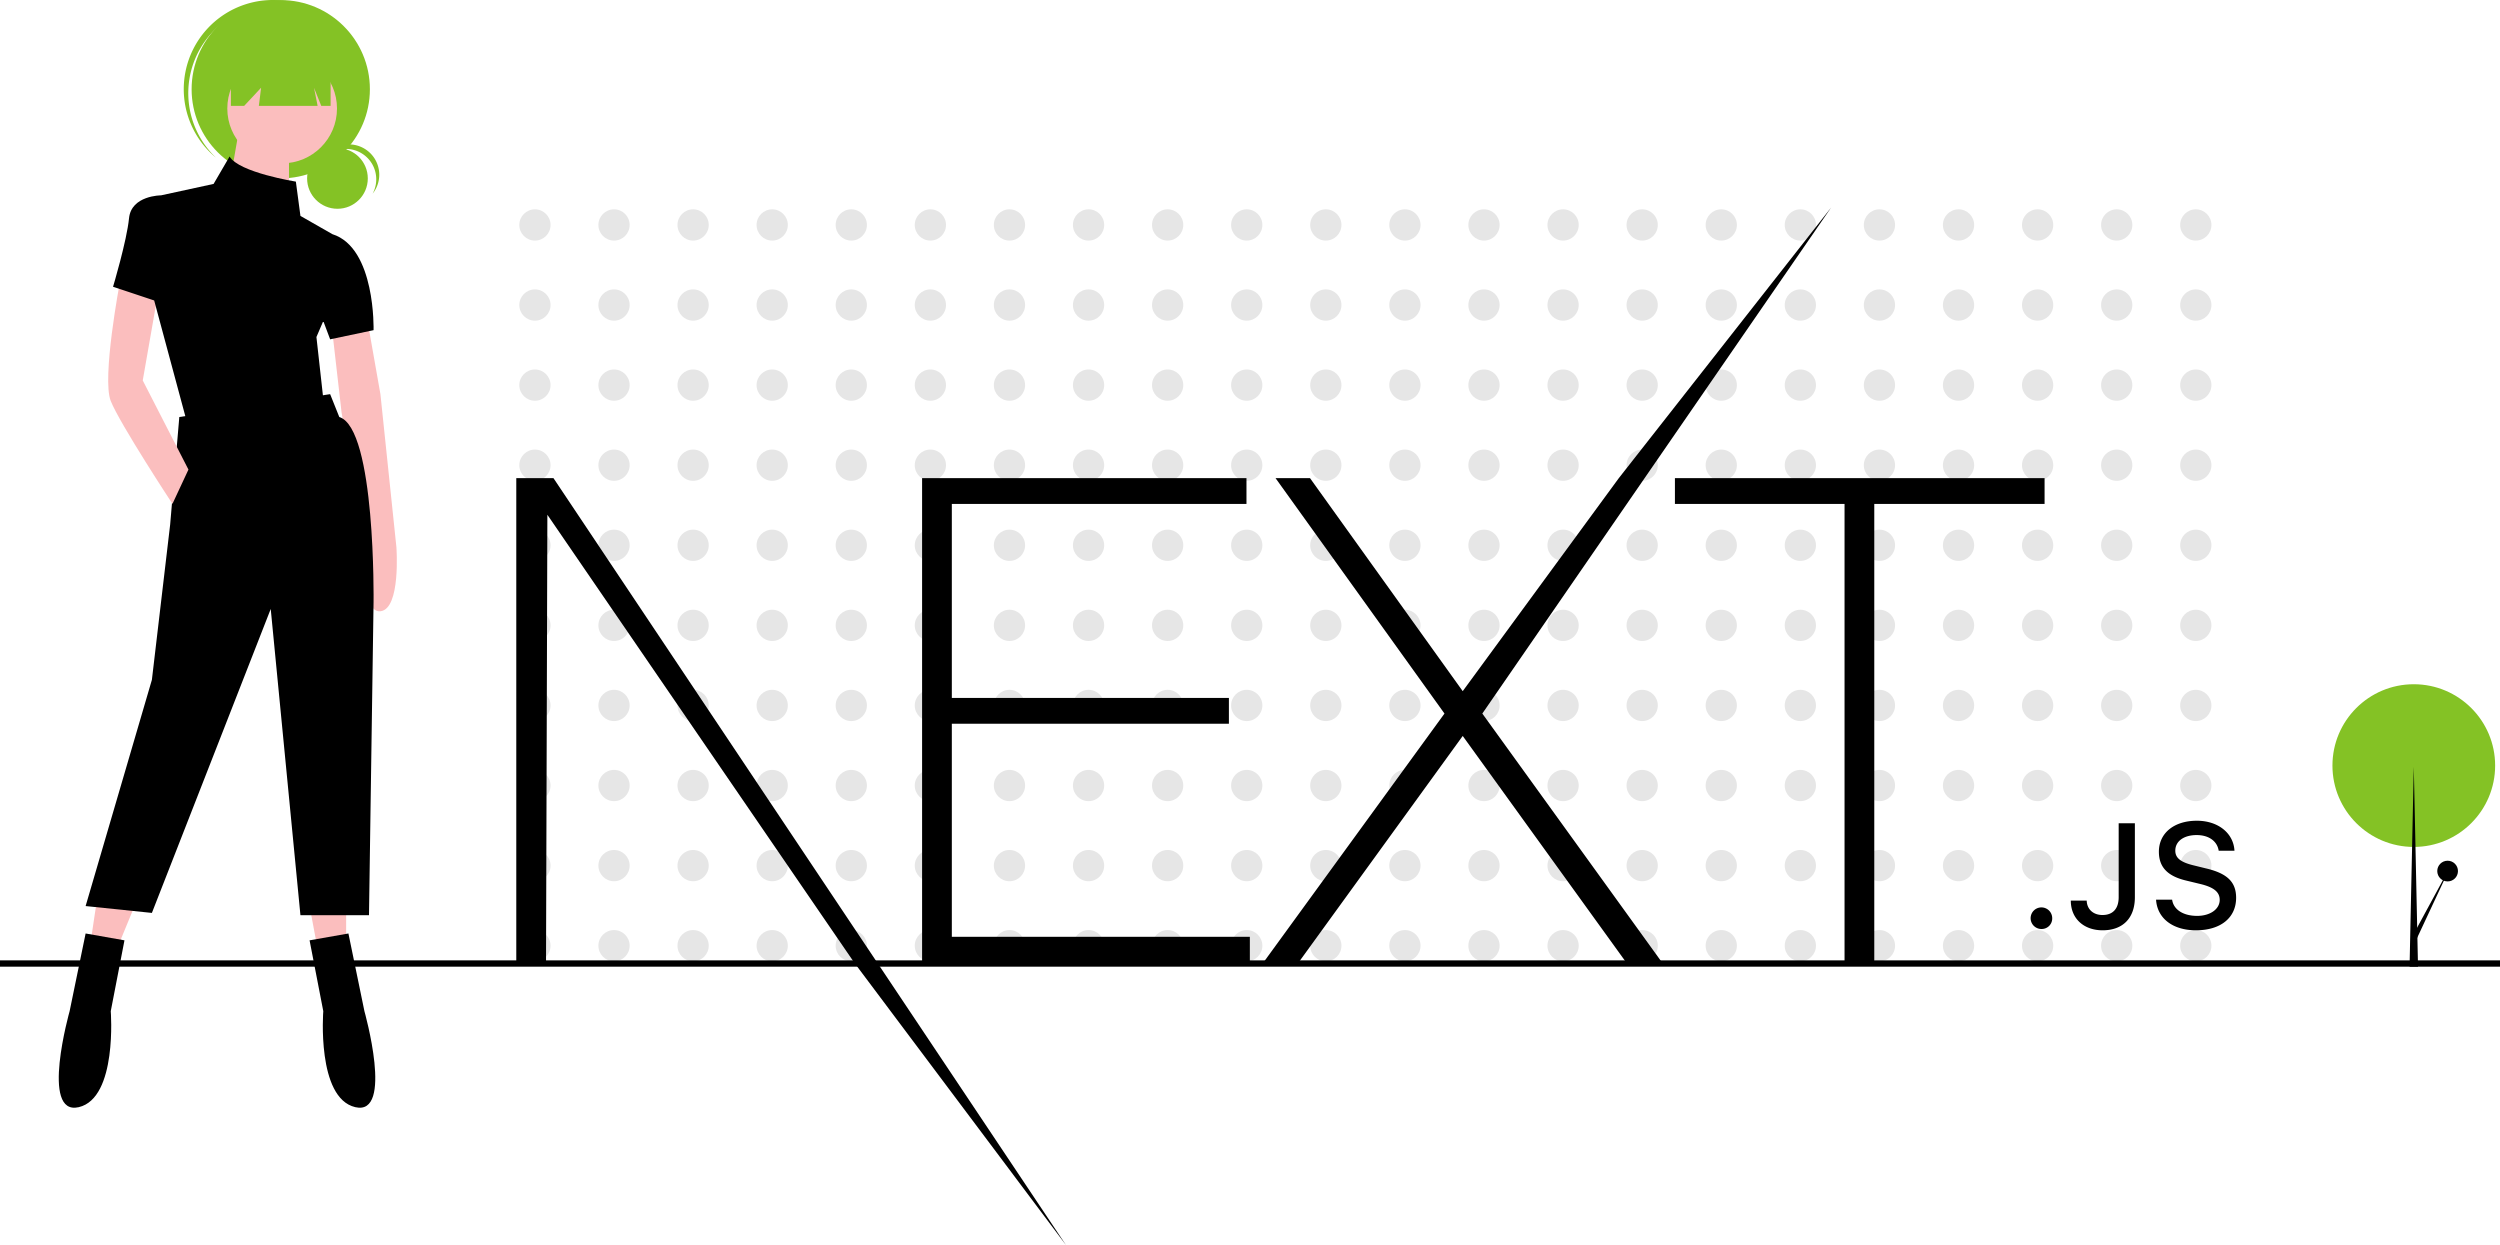 <svg xmlns="http://www.w3.org/2000/svg" id="e30a93e9-ff50-4cbb-8b14-9d39224e305c" data-name="Layer 1" viewBox="0 0 888 442.25" class="injected-svg ClassicGrid__ImageFile-sc-td9pmq-4 fNAcXv grid_media" xmlns:xlink="http://www.w3.org/1999/xlink"><title>next_js</title><circle cx="190.009" cy="79.904" r="5.55" fill="#e6e6e6"></circle><circle cx="218.101" cy="79.904" r="5.55" fill="#e6e6e6"></circle><circle cx="246.194" cy="79.904" r="5.55" fill="#e6e6e6"></circle><circle cx="274.286" cy="79.904" r="5.55" fill="#e6e6e6"></circle><circle cx="302.378" cy="79.904" r="5.55" fill="#e6e6e6"></circle><circle cx="330.471" cy="79.904" r="5.55" fill="#e6e6e6"></circle><circle cx="358.563" cy="79.904" r="5.55" fill="#e6e6e6"></circle><circle cx="386.655" cy="79.904" r="5.55" fill="#e6e6e6"></circle><circle cx="414.747" cy="79.904" r="5.55" fill="#e6e6e6"></circle><circle cx="442.84" cy="79.904" r="5.55" fill="#e6e6e6"></circle><circle cx="470.932" cy="79.904" r="5.55" fill="#e6e6e6"></circle><circle cx="499.024" cy="79.904" r="5.55" fill="#e6e6e6"></circle><circle cx="527.116" cy="79.904" r="5.55" fill="#e6e6e6"></circle><circle cx="555.209" cy="79.904" r="5.55" fill="#e6e6e6"></circle><circle cx="583.301" cy="79.904" r="5.55" fill="#e6e6e6"></circle><circle cx="611.393" cy="79.904" r="5.55" fill="#e6e6e6"></circle><circle cx="639.485" cy="79.904" r="5.55" fill="#e6e6e6"></circle><circle cx="667.578" cy="79.904" r="5.55" fill="#e6e6e6"></circle><circle cx="695.67" cy="79.904" r="5.55" fill="#e6e6e6"></circle><circle cx="723.762" cy="79.904" r="5.55" fill="#e6e6e6"></circle><circle cx="751.854" cy="79.904" r="5.55" fill="#e6e6e6"></circle><circle cx="779.947" cy="79.904" r="5.55" fill="#e6e6e6"></circle><circle cx="190.009" cy="108.349" r="5.55" fill="#e6e6e6"></circle><circle cx="218.101" cy="108.349" r="5.55" fill="#e6e6e6"></circle><circle cx="246.194" cy="108.349" r="5.55" fill="#e6e6e6"></circle><circle cx="274.286" cy="108.349" r="5.55" fill="#e6e6e6"></circle><circle cx="302.378" cy="108.349" r="5.55" fill="#e6e6e6"></circle><circle cx="330.471" cy="108.349" r="5.55" fill="#e6e6e6"></circle><circle cx="358.563" cy="108.349" r="5.55" fill="#e6e6e6"></circle><circle cx="386.655" cy="108.349" r="5.55" fill="#e6e6e6"></circle><circle cx="414.747" cy="108.349" r="5.55" fill="#e6e6e6"></circle><circle cx="442.84" cy="108.349" r="5.55" fill="#e6e6e6"></circle><circle cx="470.932" cy="108.349" r="5.55" fill="#e6e6e6"></circle><circle cx="499.024" cy="108.349" r="5.55" fill="#e6e6e6"></circle><circle cx="527.116" cy="108.349" r="5.55" fill="#e6e6e6"></circle><circle cx="555.209" cy="108.349" r="5.55" fill="#e6e6e6"></circle><circle cx="583.301" cy="108.349" r="5.55" fill="#e6e6e6"></circle><circle cx="611.393" cy="108.349" r="5.55" fill="#e6e6e6"></circle><circle cx="639.485" cy="108.349" r="5.55" fill="#e6e6e6"></circle><circle cx="667.578" cy="108.349" r="5.55" fill="#e6e6e6"></circle><circle cx="695.67" cy="108.349" r="5.55" fill="#e6e6e6"></circle><circle cx="723.762" cy="108.349" r="5.55" fill="#e6e6e6"></circle><circle cx="751.854" cy="108.349" r="5.55" fill="#e6e6e6"></circle><circle cx="779.947" cy="108.349" r="5.55" fill="#e6e6e6"></circle><circle cx="190.009" cy="136.794" r="5.55" fill="#e6e6e6"></circle><circle cx="218.101" cy="136.794" r="5.55" fill="#e6e6e6"></circle><circle cx="246.194" cy="136.794" r="5.55" fill="#e6e6e6"></circle><circle cx="274.286" cy="136.794" r="5.55" fill="#e6e6e6"></circle><circle cx="302.378" cy="136.794" r="5.55" fill="#e6e6e6"></circle><circle cx="330.471" cy="136.794" r="5.55" fill="#e6e6e6"></circle><circle cx="358.563" cy="136.794" r="5.55" fill="#e6e6e6"></circle><circle cx="386.655" cy="136.794" r="5.55" fill="#e6e6e6"></circle><circle cx="414.747" cy="136.794" r="5.55" fill="#e6e6e6"></circle><circle cx="442.84" cy="136.794" r="5.55" fill="#e6e6e6"></circle><circle cx="470.932" cy="136.794" r="5.55" fill="#e6e6e6"></circle><circle cx="499.024" cy="136.794" r="5.55" fill="#e6e6e6"></circle><circle cx="527.116" cy="136.794" r="5.55" fill="#e6e6e6"></circle><circle cx="555.209" cy="136.794" r="5.55" fill="#e6e6e6"></circle><circle cx="583.301" cy="136.794" r="5.55" fill="#e6e6e6"></circle><circle cx="611.393" cy="136.794" r="5.55" fill="#e6e6e6"></circle><circle cx="639.485" cy="136.794" r="5.55" fill="#e6e6e6"></circle><circle cx="667.578" cy="136.794" r="5.55" fill="#e6e6e6"></circle><circle cx="695.67" cy="136.794" r="5.55" fill="#e6e6e6"></circle><circle cx="723.762" cy="136.794" r="5.55" fill="#e6e6e6"></circle><circle cx="751.854" cy="136.794" r="5.55" fill="#e6e6e6"></circle><circle cx="779.947" cy="136.794" r="5.55" fill="#e6e6e6"></circle><circle cx="190.009" cy="165.239" r="5.55" fill="#e6e6e6"></circle><circle cx="218.101" cy="165.239" r="5.55" fill="#e6e6e6"></circle><circle cx="246.194" cy="165.239" r="5.55" fill="#e6e6e6"></circle><circle cx="274.286" cy="165.239" r="5.55" fill="#e6e6e6"></circle><circle cx="302.378" cy="165.239" r="5.55" fill="#e6e6e6"></circle><circle cx="330.471" cy="165.239" r="5.55" fill="#e6e6e6"></circle><circle cx="358.563" cy="165.239" r="5.55" fill="#e6e6e6"></circle><circle cx="386.655" cy="165.239" r="5.55" fill="#e6e6e6"></circle><circle cx="414.747" cy="165.239" r="5.55" fill="#e6e6e6"></circle><circle cx="442.84" cy="165.239" r="5.55" fill="#e6e6e6"></circle><circle cx="470.932" cy="165.239" r="5.55" fill="#e6e6e6"></circle><circle cx="499.024" cy="165.239" r="5.55" fill="#e6e6e6"></circle><circle cx="527.116" cy="165.239" r="5.55" fill="#e6e6e6"></circle><circle cx="555.209" cy="165.239" r="5.55" fill="#e6e6e6"></circle><circle cx="583.301" cy="165.239" r="5.55" fill="#e6e6e6"></circle><circle cx="611.393" cy="165.239" r="5.55" fill="#e6e6e6"></circle><circle cx="639.485" cy="165.239" r="5.55" fill="#e6e6e6"></circle><circle cx="667.578" cy="165.239" r="5.55" fill="#e6e6e6"></circle><circle cx="695.67" cy="165.239" r="5.55" fill="#e6e6e6"></circle><circle cx="723.762" cy="165.239" r="5.55" fill="#e6e6e6"></circle><circle cx="751.854" cy="165.239" r="5.55" fill="#e6e6e6"></circle><circle cx="779.947" cy="165.239" r="5.55" fill="#e6e6e6"></circle><circle cx="190.009" cy="193.684" r="5.55" fill="#e6e6e6"></circle><circle cx="218.101" cy="193.684" r="5.55" fill="#e6e6e6"></circle><circle cx="246.194" cy="193.684" r="5.55" fill="#e6e6e6"></circle><circle cx="274.286" cy="193.684" r="5.55" fill="#e6e6e6"></circle><circle cx="302.378" cy="193.684" r="5.55" fill="#e6e6e6"></circle><circle cx="330.471" cy="193.684" r="5.55" fill="#e6e6e6"></circle><circle cx="358.563" cy="193.684" r="5.55" fill="#e6e6e6"></circle><circle cx="386.655" cy="193.684" r="5.55" fill="#e6e6e6"></circle><circle cx="414.747" cy="193.684" r="5.55" fill="#e6e6e6"></circle><circle cx="442.84" cy="193.684" r="5.55" fill="#e6e6e6"></circle><circle cx="470.932" cy="193.684" r="5.55" fill="#e6e6e6"></circle><circle cx="499.024" cy="193.684" r="5.55" fill="#e6e6e6"></circle><circle cx="527.116" cy="193.684" r="5.55" fill="#e6e6e6"></circle><circle cx="555.209" cy="193.684" r="5.55" fill="#e6e6e6"></circle><circle cx="583.301" cy="193.684" r="5.55" fill="#e6e6e6"></circle><circle cx="611.393" cy="193.684" r="5.55" fill="#e6e6e6"></circle><circle cx="639.485" cy="193.684" r="5.55" fill="#e6e6e6"></circle><circle cx="667.578" cy="193.684" r="5.55" fill="#e6e6e6"></circle><circle cx="695.67" cy="193.684" r="5.55" fill="#e6e6e6"></circle><circle cx="723.762" cy="193.684" r="5.55" fill="#e6e6e6"></circle><circle cx="751.854" cy="193.684" r="5.55" fill="#e6e6e6"></circle><circle cx="779.947" cy="193.684" r="5.55" fill="#e6e6e6"></circle><circle cx="190.009" cy="222.129" r="5.55" fill="#e6e6e6"></circle><circle cx="218.101" cy="222.129" r="5.55" fill="#e6e6e6"></circle><circle cx="246.194" cy="222.129" r="5.55" fill="#e6e6e6"></circle><circle cx="274.286" cy="222.129" r="5.55" fill="#e6e6e6"></circle><circle cx="302.378" cy="222.129" r="5.55" fill="#e6e6e6"></circle><circle cx="330.471" cy="222.129" r="5.55" fill="#e6e6e6"></circle><circle cx="358.563" cy="222.129" r="5.55" fill="#e6e6e6"></circle><circle cx="386.655" cy="222.129" r="5.55" fill="#e6e6e6"></circle><circle cx="414.747" cy="222.129" r="5.55" fill="#e6e6e6"></circle><circle cx="442.84" cy="222.129" r="5.55" fill="#e6e6e6"></circle><circle cx="470.932" cy="222.129" r="5.55" fill="#e6e6e6"></circle><circle cx="499.024" cy="222.129" r="5.55" fill="#e6e6e6"></circle><circle cx="527.116" cy="222.129" r="5.55" fill="#e6e6e6"></circle><circle cx="555.209" cy="222.129" r="5.55" fill="#e6e6e6"></circle><circle cx="583.301" cy="222.129" r="5.55" fill="#e6e6e6"></circle><circle cx="611.393" cy="222.129" r="5.55" fill="#e6e6e6"></circle><circle cx="639.485" cy="222.129" r="5.55" fill="#e6e6e6"></circle><circle cx="667.578" cy="222.129" r="5.55" fill="#e6e6e6"></circle><circle cx="695.67" cy="222.129" r="5.55" fill="#e6e6e6"></circle><circle cx="723.762" cy="222.129" r="5.55" fill="#e6e6e6"></circle><circle cx="751.854" cy="222.129" r="5.55" fill="#e6e6e6"></circle><circle cx="779.947" cy="222.129" r="5.55" fill="#e6e6e6"></circle><circle cx="190.009" cy="250.573" r="5.55" fill="#e6e6e6"></circle><circle cx="218.101" cy="250.573" r="5.55" fill="#e6e6e6"></circle><circle cx="246.194" cy="250.573" r="5.55" fill="#e6e6e6"></circle><circle cx="274.286" cy="250.573" r="5.55" fill="#e6e6e6"></circle><circle cx="302.378" cy="250.573" r="5.55" fill="#e6e6e6"></circle><circle cx="330.471" cy="250.573" r="5.55" fill="#e6e6e6"></circle><circle cx="358.563" cy="250.573" r="5.55" fill="#e6e6e6"></circle><circle cx="386.655" cy="250.573" r="5.55" fill="#e6e6e6"></circle><circle cx="414.747" cy="250.573" r="5.55" fill="#e6e6e6"></circle><circle cx="442.84" cy="250.573" r="5.55" fill="#e6e6e6"></circle><circle cx="470.932" cy="250.573" r="5.55" fill="#e6e6e6"></circle><circle cx="499.024" cy="250.573" r="5.55" fill="#e6e6e6"></circle><circle cx="527.116" cy="250.573" r="5.55" fill="#e6e6e6"></circle><circle cx="555.209" cy="250.573" r="5.55" fill="#e6e6e6"></circle><circle cx="583.301" cy="250.573" r="5.55" fill="#e6e6e6"></circle><circle cx="611.393" cy="250.573" r="5.55" fill="#e6e6e6"></circle><circle cx="639.485" cy="250.573" r="5.55" fill="#e6e6e6"></circle><circle cx="667.578" cy="250.573" r="5.55" fill="#e6e6e6"></circle><circle cx="695.67" cy="250.573" r="5.55" fill="#e6e6e6"></circle><circle cx="723.762" cy="250.573" r="5.55" fill="#e6e6e6"></circle><circle cx="751.854" cy="250.573" r="5.55" fill="#e6e6e6"></circle><circle cx="779.947" cy="250.573" r="5.55" fill="#e6e6e6"></circle><circle cx="190.009" cy="279.018" r="5.55" fill="#e6e6e6"></circle><circle cx="218.101" cy="279.018" r="5.55" fill="#e6e6e6"></circle><circle cx="246.194" cy="279.018" r="5.55" fill="#e6e6e6"></circle><circle cx="274.286" cy="279.018" r="5.55" fill="#e6e6e6"></circle><circle cx="302.378" cy="279.018" r="5.55" fill="#e6e6e6"></circle><circle cx="330.471" cy="279.018" r="5.55" fill="#e6e6e6"></circle><circle cx="358.563" cy="279.018" r="5.55" fill="#e6e6e6"></circle><circle cx="386.655" cy="279.018" r="5.55" fill="#e6e6e6"></circle><circle cx="414.747" cy="279.018" r="5.55" fill="#e6e6e6"></circle><circle cx="442.84" cy="279.018" r="5.55" fill="#e6e6e6"></circle><circle cx="470.932" cy="279.018" r="5.55" fill="#e6e6e6"></circle><circle cx="499.024" cy="279.018" r="5.55" fill="#e6e6e6"></circle><circle cx="527.116" cy="279.018" r="5.55" fill="#e6e6e6"></circle><circle cx="555.209" cy="279.018" r="5.55" fill="#e6e6e6"></circle><circle cx="583.301" cy="279.018" r="5.55" fill="#e6e6e6"></circle><circle cx="611.393" cy="279.018" r="5.55" fill="#e6e6e6"></circle><circle cx="639.485" cy="279.018" r="5.55" fill="#e6e6e6"></circle><circle cx="667.578" cy="279.018" r="5.55" fill="#e6e6e6"></circle><circle cx="695.67" cy="279.018" r="5.55" fill="#e6e6e6"></circle><circle cx="723.762" cy="279.018" r="5.55" fill="#e6e6e6"></circle><circle cx="751.854" cy="279.018" r="5.55" fill="#e6e6e6"></circle><circle cx="779.947" cy="279.018" r="5.55" fill="#e6e6e6"></circle><circle cx="190.009" cy="307.463" r="5.55" fill="#e6e6e6"></circle><circle cx="218.101" cy="307.463" r="5.55" fill="#e6e6e6"></circle><circle cx="246.194" cy="307.463" r="5.55" fill="#e6e6e6"></circle><circle cx="274.286" cy="307.463" r="5.55" fill="#e6e6e6"></circle><circle cx="302.378" cy="307.463" r="5.55" fill="#e6e6e6"></circle><circle cx="330.471" cy="307.463" r="5.55" fill="#e6e6e6"></circle><circle cx="358.563" cy="307.463" r="5.55" fill="#e6e6e6"></circle><circle cx="386.655" cy="307.463" r="5.55" fill="#e6e6e6"></circle><circle cx="414.747" cy="307.463" r="5.55" fill="#e6e6e6"></circle><circle cx="442.84" cy="307.463" r="5.55" fill="#e6e6e6"></circle><circle cx="470.932" cy="307.463" r="5.55" fill="#e6e6e6"></circle><circle cx="499.024" cy="307.463" r="5.55" fill="#e6e6e6"></circle><circle cx="527.116" cy="307.463" r="5.55" fill="#e6e6e6"></circle><circle cx="555.209" cy="307.463" r="5.55" fill="#e6e6e6"></circle><circle cx="583.301" cy="307.463" r="5.55" fill="#e6e6e6"></circle><circle cx="611.393" cy="307.463" r="5.55" fill="#e6e6e6"></circle><circle cx="639.485" cy="307.463" r="5.55" fill="#e6e6e6"></circle><circle cx="667.578" cy="307.463" r="5.55" fill="#e6e6e6"></circle><circle cx="695.67" cy="307.463" r="5.55" fill="#e6e6e6"></circle><circle cx="723.762" cy="307.463" r="5.55" fill="#e6e6e6"></circle><circle cx="751.854" cy="307.463" r="5.55" fill="#e6e6e6"></circle><circle cx="779.947" cy="307.463" r="5.55" fill="#e6e6e6"></circle><circle cx="190.009" cy="335.908" r="5.55" fill="#e6e6e6"></circle><circle cx="218.101" cy="335.908" r="5.55" fill="#e6e6e6"></circle><circle cx="246.194" cy="335.908" r="5.55" fill="#e6e6e6"></circle><circle cx="274.286" cy="335.908" r="5.55" fill="#e6e6e6"></circle><circle cx="302.378" cy="335.908" r="5.55" fill="#e6e6e6"></circle><circle cx="330.471" cy="335.908" r="5.55" fill="#e6e6e6"></circle><circle cx="358.563" cy="335.908" r="5.55" fill="#e6e6e6"></circle><circle cx="386.655" cy="335.908" r="5.55" fill="#e6e6e6"></circle><circle cx="414.747" cy="335.908" r="5.55" fill="#e6e6e6"></circle><circle cx="442.84" cy="335.908" r="5.55" fill="#e6e6e6"></circle><circle cx="470.932" cy="335.908" r="5.55" fill="#e6e6e6"></circle><circle cx="499.024" cy="335.908" r="5.55" fill="#e6e6e6"></circle><circle cx="527.116" cy="335.908" r="5.55" fill="#e6e6e6"></circle><circle cx="555.209" cy="335.908" r="5.55" fill="#e6e6e6"></circle><circle cx="583.301" cy="335.908" r="5.55" fill="#e6e6e6"></circle><circle cx="611.393" cy="335.908" r="5.55" fill="#e6e6e6"></circle><circle cx="639.485" cy="335.908" r="5.55" fill="#e6e6e6"></circle><circle cx="667.578" cy="335.908" r="5.55" fill="#e6e6e6"></circle><circle cx="695.67" cy="335.908" r="5.55" fill="#e6e6e6"></circle><circle cx="723.762" cy="335.908" r="5.55" fill="#e6e6e6"></circle><circle cx="751.854" cy="335.908" r="5.55" fill="#e6e6e6"></circle><circle cx="779.947" cy="335.908" r="5.55" fill="#e6e6e6"></circle><rect y="341.123" width="888" height="2.241"></rect><circle cx="857.378" cy="271.935" r="28.894" fill="#84c225"></circle><circle cx="869.392" cy="309.404" r="3.677"></circle><path d="M483.528,398.704H598.747V407.862H494.09v68.924h98.416v9.158H494.09v75.672H599.947v9.158h-116.419Zm125.541,0h12.242l54.249,75.672,55.449-75.672,75.42-96.121L682.521,482.329l63.85,88.445H733.649l-58.09-80.492-58.33,80.492H604.748L669.079,482.329ZM750.932,407.862v-9.158H882.234V407.862h-60.49V570.774H811.182V407.862Zm-411.547-9.158h13.202L534.637,671.125,459.405,570.774,350.427,411.718l-.48,159.056H339.385ZM881.17,558.852a3.833,3.833,0,1,1,3.776-3.833A3.733,3.733,0,0,1,881.17,558.852Zm10.378-10.083h5.651c.077,3.061,2.312,5.119,5.6,5.119,3.673,0,5.754-2.212,5.754-6.353V521.298h5.754v26.262c0,7.459-4.316,11.755-11.457,11.755C896.146,559.315,891.548,555.148,891.548,548.769Zm30.287-.334h5.703c.488,3.524,3.93,5.762,8.888,5.762,4.624,0,8.015-2.392,8.015-5.685,0-2.829-2.158-4.527-7.064-5.685l-4.778-1.157c-6.705-1.569-9.762-4.81-9.762-10.263,0-6.611,5.395-11.009,13.486-11.009,7.527,0,13.024,4.398,13.358,10.649h-5.6c-.539-3.421-3.519-5.556-7.835-5.556-4.547,0-7.578,2.186-7.578,5.53,0,2.649,1.952,4.167,6.782,5.299l4.084,1.003c7.604,1.775,10.738,4.861,10.738,10.443,0,7.099-5.497,11.549-14.283,11.549C927.769,559.315,922.245,555.071,921.834,548.435Z" transform="translate(-156 -228.875)"></path><circle cx="119.864" cy="63.38" r="10.778" fill="#84c225"></circle><path d="M278.867,281.774a10.78,10.78,0,0,1,9.488,15.894A10.776,10.776,0,1,0,270.452,285.827,10.752,10.752,0,0,1,278.867,281.774Z" transform="translate(-156 -228.875)" fill="#84c225"></path><circle cx="99.723" cy="31.696" r="31.661" fill="#84c225"></circle><path d="M230.874,240.927a31.656,31.656,0,0,1,43.878-3.32c-.259-.246-.515-.494-.784-.733A31.661,31.661,0,0,0,231.897,284.2c.269.239.545.464.82.693A31.656,31.656,0,0,1,230.874,240.927Z" transform="translate(-156 -228.875)" fill="#84c225"></path><path d="M286.254,341.281l4.87,27.599,5.682,54.386s1.623,21.917-5.682,22.728-5.682-24.352-5.682-24.352L277.325,375.374l-3.247-28.41Z" transform="translate(-156 -228.875)" fill="#fbbebe"></path><circle cx="100.22" cy="38.539" r="19.481" fill="#fbbebe"></circle><polygon points="84.797 46.656 81.55 65.326 102.655 70.196 102.655 52.338 84.797 46.656" fill="#fbbebe"></polygon><polygon points="34.47 319.397 32.035 335.631 41.776 336.443 47.458 322.644 34.47 319.397" fill="#fbbebe"></polygon><polygon points="109.961 321.832 112.396 334.82 122.948 334.82 122.948 322.644 109.961 321.832" fill="#fbbebe"></polygon><path d="M273.266,368.88l-53.574,8.117-3.247,38.151-6.494,55.198-23.54,80.361,23.54,2.435,42.21-107.96,10.552,108.772H287.066l1.623-111.207s.812-61.691-12.176-65.75Z" transform="translate(-156 -228.875)"></path><path d="M200.211,562.883l-13.799-2.435-5.682,27.599s-10.552,37.34,3.247,34.093,11.364-34.093,11.364-34.093Z" transform="translate(-156 -228.875)"></path><path d="M265.961,562.883l13.799-2.435,5.682,27.599s10.552,37.34-3.247,34.093-11.364-34.093-11.364-34.093Z" transform="translate(-156 -228.875)"></path><path d="M198.587,329.105s-6.494,34.093-3.247,42.21,21.917,36.528,21.917,36.528l5.682-12.176-16.235-31.657,5.682-32.469Z" transform="translate(-156 -228.875)" fill="#fbbebe"></path><path d="M262.714,305.565l-1.623-12.176s-20.293-3.247-23.54-8.929l-5.682,9.741-18.67,4.059s-10.552,0-11.364,8.117-5.682,24.352-5.682,24.352l14.611,4.87,11.364,42.21,48.704-7.306L268.396,348.587l2.435-5.682,2.435,6.494,15.423-3.247s.812-29.222-14.611-34.093Z" transform="translate(-156 -228.875)"></path><polygon points="82.014 17.207 82.014 37.599 86.737 37.599 92.747 31.16 91.942 37.599 112.817 37.599 111.529 31.16 114.105 37.599 117.432 37.599 117.432 17.207 82.014 17.207" fill="#84c225"></polygon><polygon points="858.878 343.354 855.878 343.354 857.378 272.354 858.878 343.354"></polygon><polygon points="858 334.354 856.538 333.23 870.865 306.829 858 334.354"></polygon></svg>